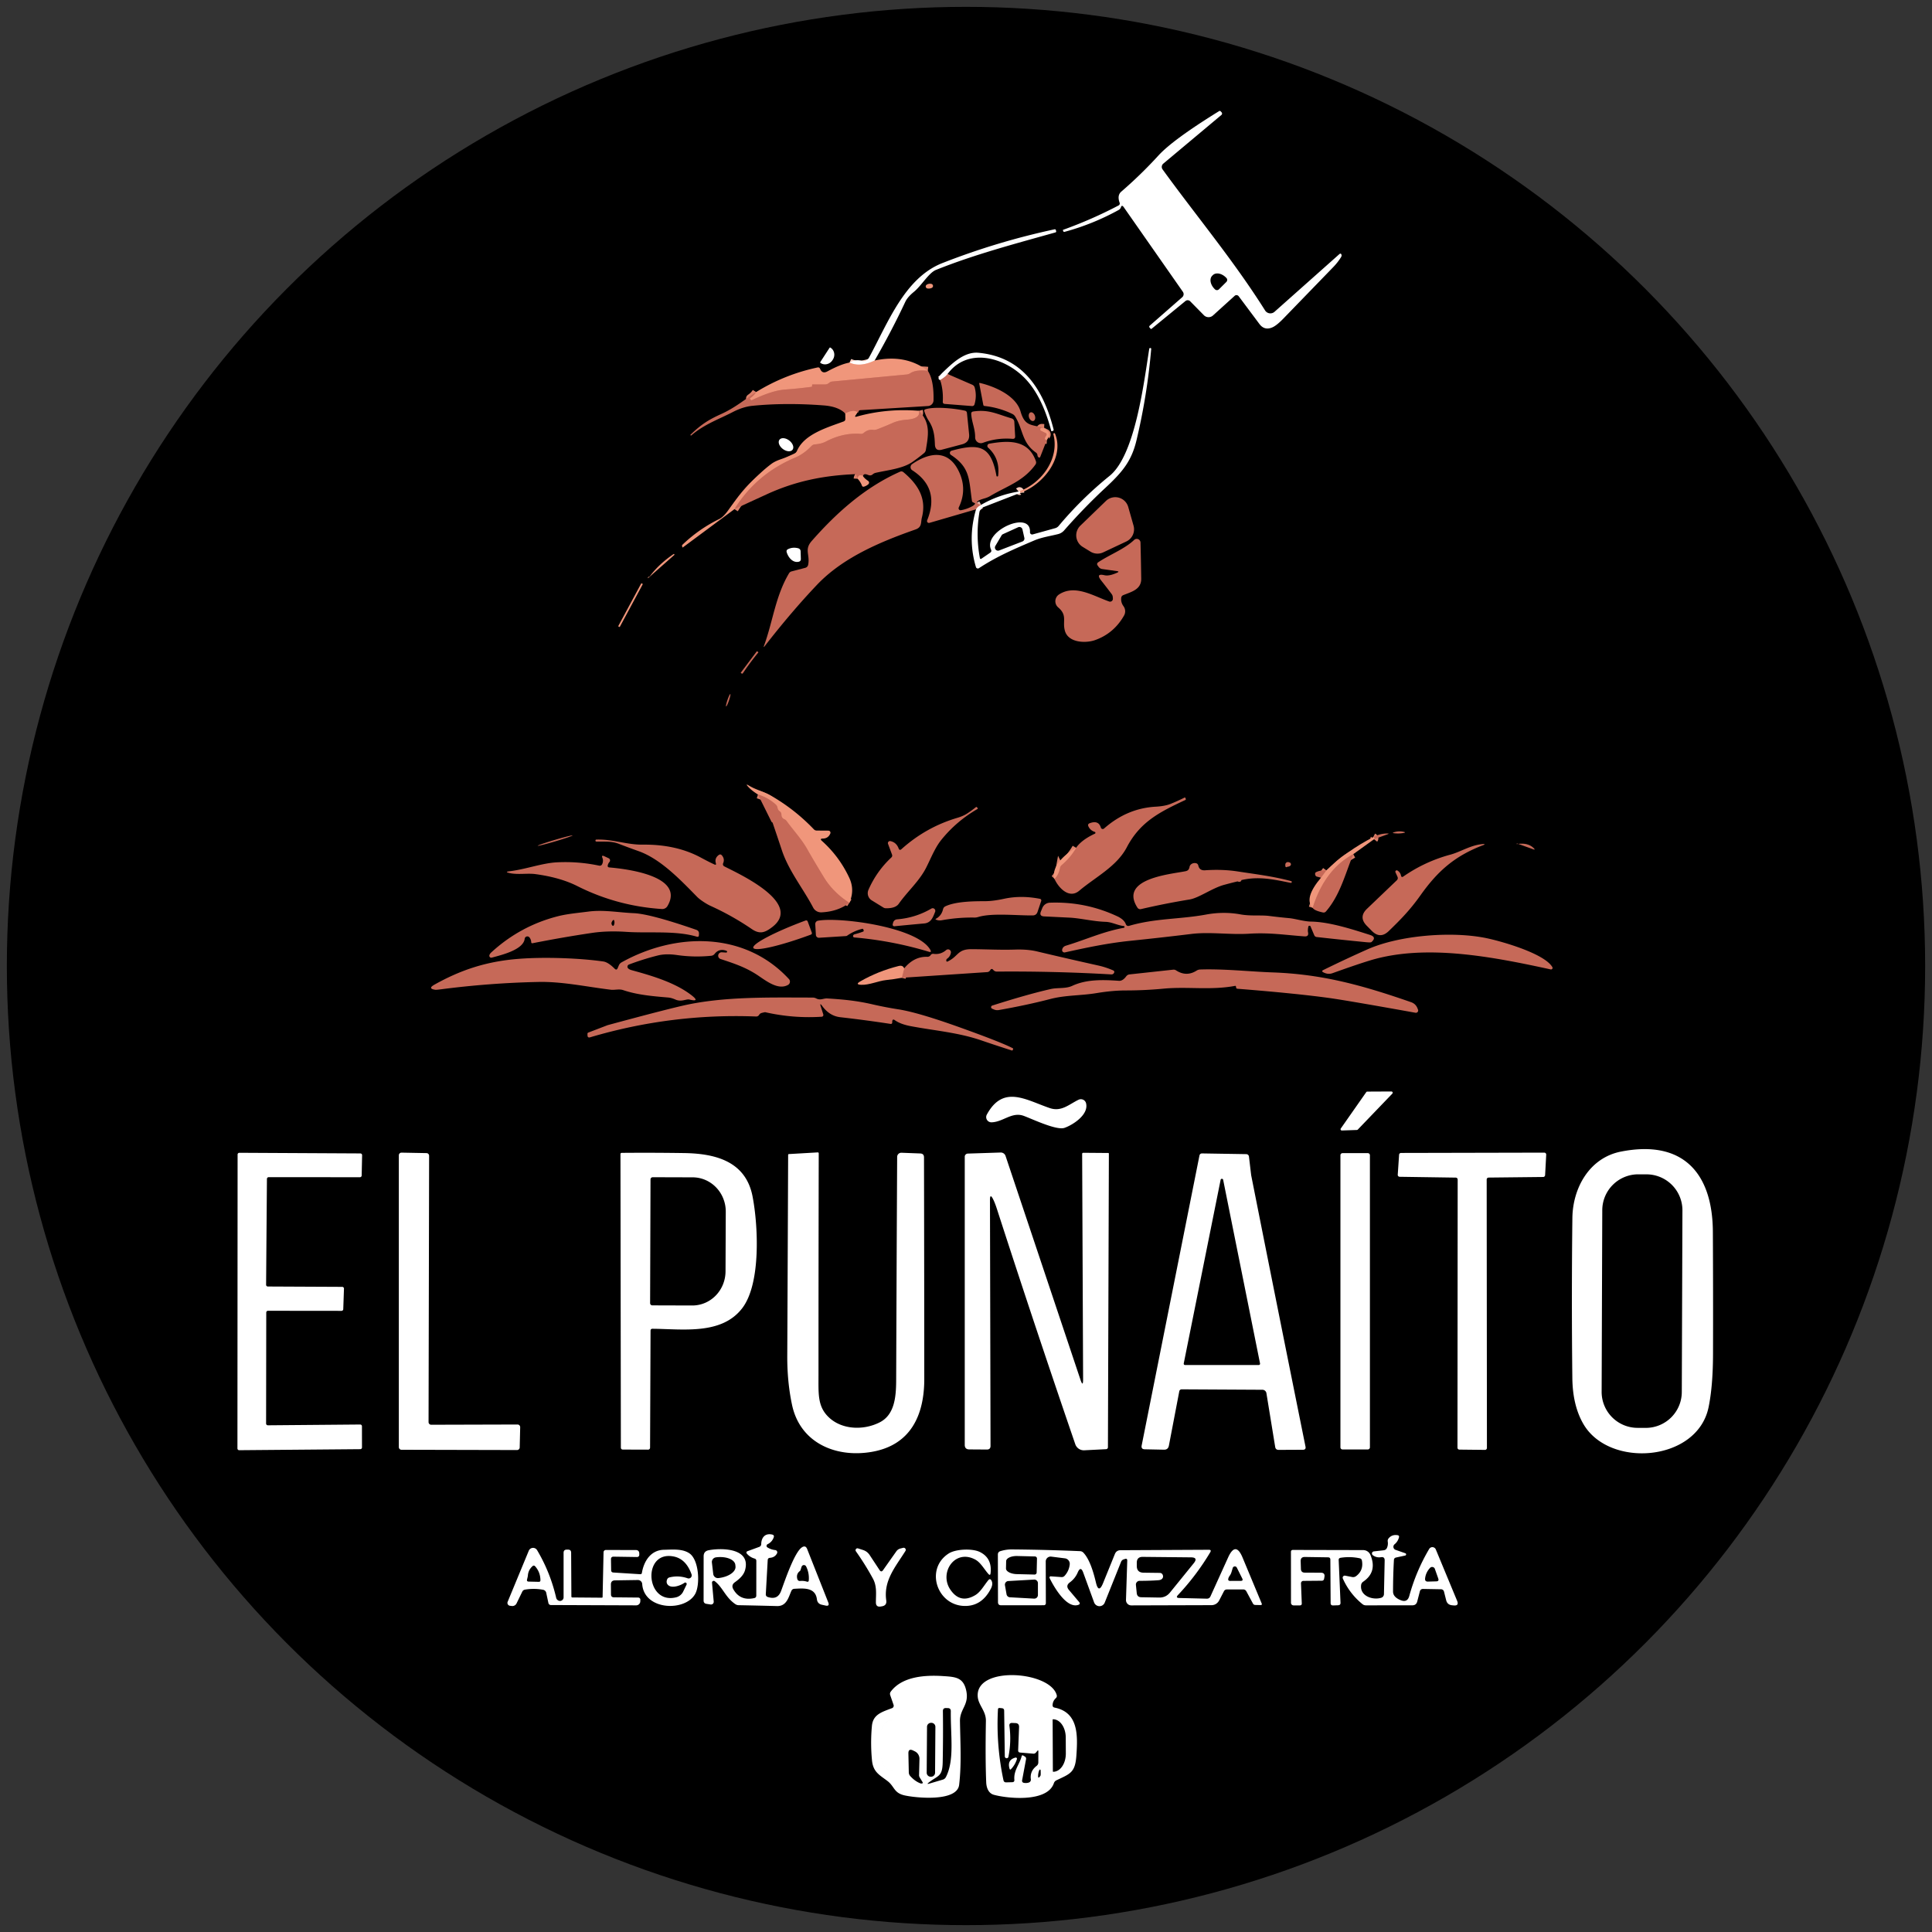 <svg xmlns="http://www.w3.org/2000/svg" viewBox="0 0 448 448"><rect x="0" y="0" width="448" height="448" fill="#333333" stroke="none"/><circle cx="224" cy="224" r="222.412" fill-rule="evenodd"/><g fill="none" stroke-width="1.833"><path stroke="#f8cbbd" vector-effect="non-scaling-stroke" d="M202.813 83.601q-3.364 1.622-5.82.477"/><path vector-effect="non-scaling-stroke" d="M215.141 85.975q-2.759-.302-4.051.559-.385.257-.843.302l-17.269 1.632q-.394.037-.697.293a1.43 1.43 0 0 1-1.017.385q-1.412 0-2.851 0-.101 0-.101.101 0 .128 0 .247 0 .183-.183.211-3.052.403-6.114.623-2.961.211-7.644 2.447a.247.238 61.4 0 1-.321-.101l-.119-.202q-.055-.101.037-.174.88-.587 1.375-1.393m23.501 4.712q-.88-.742-2.841.266m17.085-.623q.449 1.815-2.851 2.062-1.852.137-3.153.715-1.824.807-3.694 1.522-.431.165-.889.119-1.228-.137-2.163.669-.339.293-.788.257-4.079-.302-8.057 1.797-.99.522-2.566.651-.44.037-.752.367-1.787 1.852-3.767 2.686-9.01 3.776-14.106 11.962m29.78-7.702q-.238-.128-.513-.147-.275-.009-.449.183-.229.257-.247.614" stroke="#db806a"/><path stroke="#e3b4ac" vector-effect="non-scaling-stroke" d="M226.333 118.101q.238-.568 1.164-1.036"/><path stroke="#f8cbbd" vector-effect="non-scaling-stroke" d="M236.196 113.986q.367-.312.403.293"/><path stroke="#e3b4ac" vector-effect="non-scaling-stroke" d="M219.724 86.726q-.467.669-1.714 1.393"/><path vector-effect="non-scaling-stroke" d="M242.108 99.247l-.477-.028a.348.348 0 0 0-.174.669l1.054.513a.376.385 30.2 0 1 .147.568q-.715.999.092 1.045m-45.803 107.335q-3.786-2.438-5.912-5.94-2.438-4.006-3.868-6.535c-1.338-2.365-3.19-4.308-4.785-6.517a1.082 1.091 83.5 0 0-.477-.376q-.697-.284-.706-1.063-.009-.522-.431-.816-.385-.275-.477-.779-.073-.467-.422-.779-1.76-1.595-4.116-2.31m68.765 19.56q.962-.972 1.237-2.484a1.265 1.256 75.7 0 1 .44-.752q2.026-1.705 3.336-3.978m69.094-1.979q.22-.275-.192-.486m-4.629 3.95q-6.627 3.556-9.413 12.447m1.924-6.993l1.237-1.696m-98.451 24.913l.559-2.181" stroke="#db806a"/></g><path d="M282.877 25.716a.28.28 0 0 0-.183.048c-7.149 4.418-11.842 7.852-14.078 10.303a101.16 101.16 0 0 1-8.607 8.368c-.66.568-.794 1.411-.403 2.53a.51.51 0 0 1-.267.696c-4.039 2.127-8.317 4.006-12.832 5.637a.05.05 0 0 0-.036.073l.073.229a.238.247 75.2 0 0 .294.165 56.34 56.34 0 0 0 12.594-5.095.84.84 0 0 0 .265-.22c.116-.147.181-.245.193-.294.147-.526.379-.56.696-.102l13.702 19.607a.944.953 51.7 0 1-.156 1.266l-7.497 6.563c-.183.159-.194.329-.029.512l.202.22c.067.079.144.085.229.018l7.847-6.434a.816.816 0 0 1 1.099.055l3.181 3.235a1.522 1.522 0 0 0 2.098.064l5.041-4.565a.642.623 50.2 0 1 .926.093l4.812 6.443c.764 1.02 1.737 1.293 2.916.816.672-.269 1.529-.939 2.574-2.009l11.624-11.998a13.74 13.74 0 0 0 1.778-2.254c.134-.208.186-.388.156-.541-.086-.373-.271-.432-.559-.175l-14.988 13.328a1.448 1.448 0 0 1-2.189-.311c-7.314-11.613-15.904-21.851-23.769-32.704a.99.99 0 0 1 .166-1.339l13.473-11.284a.431.431 0 0 0 .038-.623l-.22-.229c-.052-.055-.108-.085-.166-.093zm-.514 37.695a2.53 1.778 45.2 0 1 1.908.933l.1.1a.66.66 0 0 1 0 .934l-1.713 1.706a.66.66 0 0 1-.936 0l-.109-.111a2.53 1.778 45.2 0 1-.514-3.043l.129-.127a2.53 1.778 45.2 0 1 1.135-.392zm-79.55 20.19q-3.364 1.622-5.82.477 1.448-.816 2.786-.403a1.448 1.448 0 0 0 1.696-.687c4.363-7.965 8.249-18.543 17.058-21.989q12.64-4.959 26.022-7.828a.238.247 77.4 0 1 .284.174l.064.266q.055.22-.165.284c-9.285 2.612-18.763 5.105-27.69 8.689-1.677.669-3.382 3.666-5.124 5.087q-1.485 1.21-2.007 2.337-3.181 6.783-7.104 13.593z" fill="#fff"/><path d="M214.866 66.03q.495-.33 1.1-.202a.495.495 0 0 1 .092.935q-.467.211-.999.128a.477.477 0 0 1-.192-.862z" fill="#f0967b"/><path d="M266.745 80.696a.229.229 0 0 0-.256.192c-1.247 7.892-3.272 24.675-9.193 29.46a85.43 85.43 0 0 0-11.807 11.604 1.59 1.59 0 0 1-.807.523l-5.215 1.448a.504.504 0 0 1-.632-.514c.284-5.289-10.999-.247-9.028 4.042.134.293.066.531-.202.714l-2.007 1.375c-.208.141-.336.086-.385-.165a30.39 30.39 0 0 1-.102-10.596 1.558 1.567 84.2 0 1 .981-1.199l8.507-3.301c-.024-.403-.16-.5-.405-.292-3.074.483-5.973 1.509-8.699 3.079-.617.312-1.005.658-1.164 1.037-1.332 4.528-1.341 8.991-.027 13.391a.458.467 65.3 0 0 .696.256c4.244-2.777 8.168-4.436 12.805-6.416 1.815-.77 3.684-1.007 5.544-1.484a2.73 2.73 0 0 0 1.404-.852 133.52 133.52 0 0 1 9.624-9.927c3.932-3.657 6.012-6.179 7.157-10.972 1.662-6.972 2.799-14.024 3.41-21.155.018-.147-.047-.229-.193-.247zm-30.454 41.508a.724.724 0 0 1 .802.564l.44 1.96a.724.724 0 0 1-.449.834l-5.39 2.08a.724.724 0 0 1-.888-1.044l1.448-2.456a.724.724 0 0 1 .329-.285l3.502-1.595a.724.724 0 0 1 .206-.059zm-43.936-41.546a.156.156 0 0 1 .22-.046l.046.037a1.916 2.035 33 0 1 .495 2.75l-.092.137a1.916 2.035 33 0 1-2.713.66l-.046-.028a.156.156 0 0 1-.046-.22zm27.369 6.068q-.467.669-1.714 1.393-.99-.247.697-1.852c2.154-2.062 4.94-4.766 8.176-4.464 10.321.962 15.078 8.552 17.424 17.754q.073.293-.211.376l-.229.064q-.073.018-.092-.055-2.2-8.359-6.352-12.457c-4.83-4.775-13.144-6.92-17.699-.761z" fill="#fff"/><path d="M215.141 85.975q-2.759-.302-4.051.559-.385.257-.843.302l-17.269 1.632q-.394.037-.697.293a1.43 1.43 0 0 1-1.017.385q-1.412 0-2.851 0-.101 0-.101.101 0 .128 0 .247 0 .183-.183.211-3.052.403-6.114.623-2.961.211-7.644 2.447a.247.238 61.4 0 1-.321-.101l-.119-.202q-.055-.101.037-.174.88-.587 1.375-1.393 6.609-4.07 14.216-5.692.44-.101.614.321.504 1.237 1.705.577 3.089-1.677 5.115-2.035 2.456 1.146 5.82-.477 7.186-1.54 12.328 2.374z" fill="#f0967b"/><path d="M215.141 85.975q1.439 2.191 1.329 6.865a1.357 1.357 0 0 1-1.274 1.311l-15.857.972q-.229.018-.257.257-.028.385-.238.238-.88-.742-2.841.266-1.586-1.622-5.041-1.879-8.863-.669-16.517.101-2.154.22-4.519 1.439c-3.208 1.659-6.654 2.851-9.615 5.408q-.092.082-.165-.009h-.009q-.073-.092.009-.165c2.392-2.301 4.061-3.41 7.076-4.766 3.245-1.476 5.325-3.281 8.121-5.105q-.495.807-1.375 1.393-.092.073-.037.174l.119.202a.247.238 61.4 0 0 .321.101q4.684-2.236 7.644-2.447 3.061-.22 6.114-.623.183-.028.183-.211 0-.119 0-.247 0-.101.101-.101 1.439 0 2.851 0c.44 0 .706-.128 1.017-.385q.302-.257.697-.293l17.269-1.632q.458-.046.843-.302 1.292-.862 4.051-.559zm4.583.751l5.738 2.493a.99.972 4.8 0 1 .559.651q.522 1.943-.046 3.896a.541.541 0 0 1-.568.394l-6.315-.495q-.504-.037-.477-.541.147-2.667-.605-5.005 1.247-.724 1.714-1.393zm22.384 12.521l-.477-.028a.348.348 0 0 0-.174.669l1.054.513a.376.385 30.2 0 1 .147.568q-.715.999.092 1.045l-1.503 3.85q-.183.458-.513.092-.147-.165-.165-.412-.037-.385-.357-.605c-3.272-2.282-2.951-5.316-4.794-8.332q-.247-.412-.678-.623-3.052-1.476-6.435-1.842-.247-.028-.293-.266l-.935-4.904q-.046-.211.174-.165c3.465.816 8.35 2.961 9.395 6.59 1.017 3.538 2.502 2.988 5.463 3.85zm-27.517-4.335c2.136-.706 6.948-.183 9.166.321q.422.101.467.541l.495 4.895q.192 1.879-1.641 2.365l-4.665 1.237q-1.549.412-1.622-1.192c-.073-1.879-.22-3.639-1.384-5.435q-.678-1.045-1.063-2.255-.119-.357.247-.477z" fill="#c66958"/><path d="M213.088 95.26q.449 1.815-2.851 2.062-1.852.137-3.153.715-1.824.807-3.694 1.522-.431.165-.889.119-1.228-.137-2.163.669-.339.293-.788.257-4.079-.302-8.057 1.797-.99.522-2.566.651-.44.037-.752.367-1.787 1.852-3.767 2.686-9.01 3.776-14.106 11.962l-11.952 8.863q-.064.055-.073.046l-.101-.284q-.083-.229.092-.394 3.804-3.639 8.524-5.949.981-.477 2.163-2.154c2.576-3.648 6.325-7.938 9.899-10.614 1.558-1.164 3.556-1.311 5.362-2.383a1.467 1.448 87.1 0 0 .605-.678c1.668-3.841 6.902-5.353 10.788-6.783q.422-.156.412-.605l-.018-1.247q1.962-1.008 2.841-.266l-.449.697q-.293.44.22.302 7.03-1.971 14.473-1.357z" fill="#f0967b"/><path d="M213.088 95.26c2.722 2.814 2.191 5.527 1.604 9.074a1.201 1.182 75.4 0 1-.422.733q-1.292 1.072-2.658 2.026c-2.246 1.586-5.83 1.925-8.524 2.539q-.422.092-.742.376-.431.367-.981.147-.504-.192-.651-.192-.568-.018-.632.403-.238-.128-.513-.147-.275-.009-.449.183-.229.257-.247.614l-.211-.651q-.147-.422-.596-.403c-7.122.312-13.611 1.604-20.266 4.656q-3.639 1.668-7.498 3.446 5.096-8.185 14.106-11.962 1.98-.834 3.767-2.686.312-.33.752-.367 1.577-.128 2.566-.651 3.978-2.099 8.057-1.797.449.037.788-.257.935-.807 2.163-.669.458.046.889-.119 1.87-.715 3.694-1.522 1.302-.577 3.153-.715 3.3-.247 2.851-2.062zm12.594.156c3.63-.532 5.472.605 8.9 1.604a.871.862 6.6 0 1 .623.779l.192 3.346q.046.669-.623.614-3.566-.293-6.865.926a1.329 1.329 0 0 1-1.787-1.256c.018-2.007-.788-3.501-.907-5.435q-.037-.504.467-.577zm13.97 2.186a1.045.706 70.5 0 1-1.014-.749 1.045.706 70.5 0 1 .317-1.221 1.045.706 70.5 0 1 1.014.749 1.045.706 70.5 0 1-.317 1.221z" fill="#c66958"/><path d="M242.108 99.247q.367.312.742.669.422.412.412.843-.009.614-.513 1.256-.807-.046-.092-1.045a.376.385 30.2 0 0-.147-.568l-1.054-.513a.348.348 0 0 1 .174-.669zm-5.509 15.032q-.037-.605-.403-.293c5.151-1.778 9.56-7.461 8.066-13.291q-.046-.174.128-.238h.009q.174-.055.247.11c2.301 5.683-2.951 11.952-8.048 13.712z" fill="#f0967b"/><path d="M183.778 104.283a1.907 1.228 37.4 0 1-2.261-.183 1.907 1.228 37.4 0 1-.769-2.134 1.907 1.228 37.4 0 1 2.261.183 1.907 1.228 37.4 0 1 .769 2.134z" fill="#fff"/><path d="M227.497 117.066q-.926.467-1.164 1.036l-10.807 3.144a.44.449 3.1 0 1-.532-.596q3.025-7.443-3.456-11.604a.862.862 0 0 1-.028-1.43c3.758-2.585 8.048-3.456 10.559 1.164q2.401 4.427.257 8.882a.458.458 0 0 0 .486.651q1.632-.284 3.08-1.182.486-.293-.028-.541-.156-.073-.302-.147-.147-.082-.174-.257c-.742-4.931-.321-7.709-4.876-10.697a.541.541 0 0 1 .156-.981c6.425-1.742 9.12-1.201 10.394 5.83q.028.165.202.147.165-.018.183-.147.495-4.006-2.319-6.535a.532.532 0 0 1 .266-.917c4.381-.761 9.047-1.027 10.816 4.061q.147.431-.119.797c-2.805 3.877-6.572 4.95-10.468 7.269q-.605.357-1.357.568-2.97.843-.77 1.485zm-40.092 13.877c.449-2.337-.953-3.465.797-5.472 5.995-6.829 12.576-12.567 20.495-16.086q.431-.192.797.11c3.327 2.786 5.435 6.059 4.271 10.541-.284 1.118.073 2.2-1.476 2.741-8.497 2.979-16.948 6.618-22.86 12.851q-5.885 6.196-12.062 14.143-.422.55-.183-.101c2.017-5.49 2.621-11.43 5.775-16.728q.202-.339.577-.44l3.199-.834a.907.907 0 0 0 .669-.724z" fill="#c66958"/><path d="M200.082 110.365q.403.614 1.21 1.137a.495.495 0 0 1 .073.779q-.44.394-1.008.559-.357.11-.495-.247-.321-.862-.99-1.577.018-.357.247-.614.174-.192.449-.183.275.018.513.147z" fill="#f0967b"/><path d="M261.173 125.563l-5.353 2.521a3.126 3.126 0 0 1-2.97-.174l-1.806-1.109a3.126 3.126 0 0 1-.532-4.904l5.93-5.729a3.126 3.126 0 0 1 5.179 1.393l1.228 4.317a3.126 3.126 0 0 1-1.677 3.685zm-2.191 6.865l-3.382-.477q-.532-.073-.852-.513l-.211-.293q-.33-.458.147-.779c2.649-1.769 6.05-3.025 8.314-5.17a.871.871 0 0 1 1.467.614q.11 4.244.165 8.369c.037 2.521-2.246 3.043-4.161 3.822q-.422.174-.477.632-.119 1.045.522 1.925a2.007 1.998 41.5 0 1 .137 2.172q-2.356 4.143-6.7 5.692c-2.181.779-6.242.66-7.021-2.163-.614-2.237.642-3.538-1.549-5.408a1.879 1.879 0 0 1 .192-3.006c3.694-2.392 7.864.302 11.613 1.632a.651.651 0 0 0 .871-.559q.018-.165-.037-.587-.037-.284-.211-.532-1.118-1.494-2.447-3.171-1.384-1.742.779-1.237 1.063.238 2.896-.587.642-.284-.055-.376z" fill="#c66958"/><path fill="#fff" d="M185.141 130.274c-1.375.247-2.383-1.072-2.722-2.236q-.137-.477.312-.697 1.109-.541 2.374-.202a.724.715 6.5 0 1 .541.669l.055 1.787q.018.577-.559.678z"/><path d="M150.741 133.555q2.108-2.805 5.454-5.078a.137.137 0 0 1 .165.211l-5.949 5.252q-.33.293-.128-.064.046-.101.183-.137.174-.046.275-.183zm-1.83 1.746c.098.053.135.175.082.273l-5.223 9.7a.2.2 0 0 1-.273.082c-.098-.053-.135-.175-.082-.273l5.223-9.7a.2.2 0 0 1 .273-.082z" fill="#f0967b"/><path d="M175.829 151.319q-1.888 2.291-3.538 4.748-.147.22-.339.092l-.183-.137q-.018 0-.009-.018l3.694-4.922q.073-.092.165-.018l.202.147a.073.073 0 0 1 .009.11zm-7.454 12.486a.183 1.512 18.8 0 1 .314-1.49.183 1.512 18.8 0 1 .661-1.372.183 1.512 18.8 0 1-.314 1.49.183 1.512 18.8 0 1-.661 1.372z" fill="#c66958"/><path d="M196.947 209.349q-3.786-2.438-5.912-5.94-2.438-4.006-3.868-6.535c-1.338-2.365-3.19-4.308-4.785-6.517a1.082 1.091 83.5 0 0-.477-.376q-.697-.284-.706-1.063-.009-.522-.431-.816-.385-.275-.477-.779-.073-.467-.422-.779-1.76-1.595-4.116-2.31-1.494-.935-2.255-1.787-.779-.852.211-.257c1.522.935 3.428 1.375 4.895 2.209q5.61 3.199 10.092 7.883.284.312.706.312l2.695.018a.486.477 11.9 0 1 .44.669q-.495 1.155-1.751 1.173-.779.009-.202.532 4.061 3.648 6.352 8.57 1.329 2.841.009 5.793z" fill="#f0967b"/><path d="M175.755 184.234q2.356.715 4.116 2.31.348.312.422.779.092.504.477.779.422.293.431.816.009.779.706 1.063a1.082 1.091 83.5 0 1 .477.376c1.595 2.209 3.446 4.152 4.785 6.517q1.43 2.53 3.868 6.535 2.126 3.501 5.912 5.94-2.64 2.035-6.48 2.209a2.053 2.053 0 0 1-1.907-1.1c-2.346-4.464-5.692-8.534-7.278-13.355q-1.045-3.153-2.117-6.288-.037-.092-.11-.128-.128-.055-.174-.156zm68.763 19.56q.962-.972 1.237-2.484a1.265 1.256 75.7 0 1 .44-.752q2.026-1.705 3.336-3.978 1.283-1.833 4.354-3.263a.22.22 0 0 0-.028-.412q-1.045-.339-1.476-1.292-.229-.513.293-.715 2.062-.788 2.594 1.008a.458.467 61 0 0 .752.211q5.316-4.693 11.98-5.06 2.117-.119 3.446-.651 1.641-.66 3.245-1.467.11-.046.156.055l.101.22q.101.202-.11.302c-5.811 2.731-10.422 4.986-13.547 10.953-2.346 4.473-7.259 6.893-11.027 10.073-2.392 2.026-4.895-.788-5.747-2.75zm-35.481-6.893q5.683-5.105 12.952-7.259 1.375-.412 2.264-.99 1.036-.678 2.017-1.467.174-.137.312.046l.128.192q.073.092-.028.156-4.895 2.823-8.387 7.149c-1.476 1.815-2.42 4.262-3.52 6.444-1.604 3.171-4.262 5.426-6.38 8.414q-.752 1.054-2.97 1.027a1.072 1.082 61 0 1-.559-.156l-2.722-1.677a1.943 1.952 27.7 0 1-.761-2.447q1.879-4.29 5.298-7.489.312-.293.156-.697l-.917-2.466a.486.477 85.2 0 1 .541-.642q1.384.275 1.916 1.696.211.568.66.165zm114.116-3.877q1.155-.403 2.328-.137.632.147-.009.266-1.155.211-2.301.046-.385-.046-.018-.174zm-4.528 1.577q.22-.275-.192-.486 1.494-.834 3.263-.843.577-.009.037.192zm-185.867-.875a.174 4.207 73.5 0 1-3.984 1.362.174 4.207 73.5 0 1-4.083 1.028.174 4.207 73.5 0 1 3.984-1.362.174 4.207 73.5 0 1 4.083-1.028z" fill="#c66958"/><path d="M318.433 194.115q.412.211.192.486l-4.821 3.465q-6.627 3.556-9.413 12.447-2.127-2.181 1.925-6.994l1.237-1.696q4.72-4.519 10.88-7.709z" fill="#f0967b"/><path d="M165.993 200.155q-.33-1.137.651-1.879.422-.321.761.083.706.834.275 1.824a.559.55 25.4 0 0 .257.706c3.089 1.604 18.479 8.497 11.091 14.116-1.632 1.237-2.823 1.714-4.711.422q-4.555-3.107-9.578-5.38c-.852-.385-2.383-1.366-3.061-2.053-3.749-3.813-8.387-8.753-13.538-10.605q-2.328-.825-4.629-1.714c-1.797-.697-3.346-.467-5.215-.532q-.22-.009-.22-.229v-.009q.009-.211.22-.22c3.886-.119 6.966 1.219 10.752 1.173q7.773-.083 13.492 3.016 1.934 1.045 3.116 1.577.495.229.339-.293zm189.489-3.235l-3.74-1.347q-.009-.009-.046.137 0 .009 0 .018-.009.009.009.009 2.557-.431 3.932.926.513.504-.156.257zm-30.065 6.324q5.032-3.492 10.944-5.078c2.383-.642 4.876-2.337 7.745-2.456a.093.093 0 0 1 .037.183c-6.783 2.539-10.752 6.086-14.739 11.687-2.447 3.446-4.574 5.61-7.369 8.314q-1.998 1.934-3.941-.046l-1.155-1.173q-1.98-2.007.055-3.951l6.884-6.581q.385-.367.174-.843l-.467-1.036a.321.321 0 0 1 .458-.403q.669.412.825 1.173.119.513.55.211z" fill="#c66958"/><path d="M249.532 196.58q-1.311 2.273-3.336 3.978a1.265 1.256 75.7 0 0-.44.752q-.275 1.512-1.237 2.484c-.852-3.107 2.832-5.976 5.014-7.214z" fill="#f0967b"/><path d="M313.804 198.065c-1.888 4.638-3.052 9.487-6.325 13.272q-.293.339-.724.247-2.007-.431-2.365-1.072 2.786-8.891 9.413-12.447zm-172.504 3.08c3.804.33 17.626 1.916 13.474 8.955a1.402 1.393 17.2 0 1-1.311.687q-10.403-.687-19.569-5.307-3.969-2.007-9.725-2.786c-1.861-.257-4.106.192-6.068-.257q-1.137-.266.018-.403c3.758-.44 7.571-1.897 10.999-2.072q4.931-.257 9.78.761.532.119.752-.376.321-.706.037-1.43-.275-.697.412-.385l1.045.486a.55.55 0 0 1 .174.871q-.284.312-.385.742-.11.467.367.513zm157.133-.11q-.449.229-.385-.596a.577.577 0 0 1 .614-.532q.202.009.431.11a.44.44 0 0 1 .101.733q-.229.192-.541.22-.119.009-.22.064zm-10.55 3.034q-.183.614-.926.312-1.54.376-3.061.788c-2.786.742-5.875 3.052-8.066 3.41q-5.71.935-11.247 2.227a.761.77 67 0 1-.825-.33c-4.354-6.755 7.681-7.754 11.127-8.451q.504-.101.706-.385.183-.257.238-.577.073-.467.477-.724.431-.275.962-.192.486.083.605.568.266 1.173 1.531 1.091 4.015-.275 7.525.257c4.61.706 8.369 1.146 12.457 2.255q.192.046.147.238v.009q-.046.192-.238.156c-3.941-.779-7.36-1.586-11.412-.651zm19.67-2.246l-1.237 1.696-.935-.238a.55.55 0 0 1-.357-.293q-.082-.202-.073-.412.027-.247.247-.348.981-.477 2.356-.403zm-90.578 11.256q1.338-.715 1.696-2.227.11-.486.559-.697c2.392-1.137 6.609-1.182 9.083-1.182q1.943 0 4.51-.559 3.941-.852 8.323.009a.385.385 0 0 1 .293.504l-.852 2.53q-.275.816-1.137.816c-3.694.037-9.349-.596-12.53.339q-.532.165-.917.156-3.813-.064-7.562.614-.825.156-1.457-.165a.082.073 42.1 0 1-.009-.137zm43.657 1.668c-1.567-.192-2.777-.944-4.299-.99-2.86-.092-5.775-.843-8.35-.972q-2.832-.137-5.866-.284-1.192-.055-.742-1.164l.321-.779a1.962 1.971 10 0 1 1.751-1.237q8.405-.312 15.921 3.291.302.156.742.477.669.495.944 1.192.22.568.816.394c6.059-1.769 11.714-1.485 17.791-2.603q4.07-.752 7.993-.037c2.401.431 4.693.11 6.7.367q2.291.293 4.592.504c1.375.119 3.373.77 5.087.797 4.253.073 9.432 1.751 13.639 3.089q1.641.522.348 1.659-.156.137-1.265.028-5.729-.559-11.457-1.201a.687.669 81.4 0 1-.541-.412l-.862-2.044a.247.247 0 0 0-.229-.156q-.247 0-.293.238-.156.834-.064 1.256.238 1.054-.834.972c-4.418-.321-8.158-.917-12.768-.623-4.555.284-9.074-.467-13.419.055q-7.049.862-14.116 1.586c-5.353.55-10.138 1.567-15.234 2.695a.532.541 89.3 0 1-.642-.623q.137-.715.907-.944c4.629-1.402 8.534-3.245 13.401-4.134q.165-.028.156-.247 0-.128-.128-.147zm-43.795-3.299c-.486 1.192-.889 2.53-2.521 2.686q-2.786.247-6.929.651a.367.367 0 0 1-.385-.449l.092-.367a1.045 1.036 4.2 0 1 .926-.788q4.281-.348 7.947-2.493a.614.605 86 0 1 .871.761zm-94.052 5.939a.623.623 0 0 0-1.118.302c-.312 2.585-5.49 3.786-7.635 4.372a.449.449 0 0 1-.559-.504q.055-.357.495-.752 6.709-6.141 15.454-8.359c2.191-.55 4.629-.752 7.003-1.063 3.566-.467 6.92.211 10.523.367q3.822.156 14.51 3.859.678.238.623.944l-.018.33q-.037.449-.467.321c-4.977-1.476-11.127-.77-16.343-1.118q-4.418-.293-8.02.247-6.673.99-13.776 2.392a.238.238 0 0 1-.275-.229q-.018-.605-.394-1.109z" fill="#c66958"/><path d="M142.464 213.629q.073.431-.083.834-.174.44-.458.064-.321-.422.092-.999.348-.477.449.101z"/><path d="M189.193 216.801l-.147-2.475a.788.779 82.8 0 1 .632-.825c4.931-.917 23.126 1.439 26.059 6.774q.348.632-.339.422-8.479-2.557-17.296-3.318a.321.321 0 0 1-.293-.367q.037-.293.458-.394.889-.22 1.87-.596.211-.083.128-.293l-.083-.229q-.064-.165-.229-.119-1.897.458-3.501 1.577a.495.559 28.7 0 1-.275.101l-6.251.394a.697.697 0 0 1-.733-.651zm-.945-.541a.367.367 0 0 1-.22.467l-.083.028a1.742 13.492 69.7 0 1-13.254 3.052l-.009-.018a1.742 13.492 69.7 0 1 12.053-6.315l.083-.028a.367.367 0 0 1 .467.211zm129.616 6.398q-3.016.907-8.873 3.006-1.063.376-2.154-.211-.495-.266.009-.513 5.115-2.521 10.275-4.812c7.461-3.3 19.725-4.253 27.7-2.557 3.456.733 13.318 3.529 15.151 6.7a.357.357 0 0 1-.385.522c-13.602-2.97-28.992-5.94-41.723-2.136zm-149.387-2.173q-1.705-.632-2.759.697-.321.403-.825.449-4.006.394-7.919-.174-2.548-.367-4.427.101-3.346.834-6.7 2.099a.541.541 0 0 0-.238.834q.247.312.898.486c4.62 1.274 10 2.832 13.831 5.793q2.126 1.641-.477 1.008c-.724-.174-1.852.614-3.226.009q-.935-.412-1.677-.477c-3.456-.293-7.159-.596-10.44-1.714-.935-.321-1.98.009-2.851-.092-5.646-.678-11.292-1.925-16.82-1.806q-11.338.238-22.585 1.705-1.091.137-1.302.11-1.879-.257-.229-1.182c6.068-3.401 12.072-5.426 19.624-5.995 6.169-.477 14.281-.137 19.533.614q1.137.165 2.631 1.668.467.467.715-.137l.266-.623q.202-.467.651-.715c12.567-6.984 28.543-7.214 38.79 3.886a.88.871 54 0 1-.211 1.357c-2.493 1.393-5.518-1.32-7.562-2.585-2.631-1.641-5.188-2.466-8.094-3.428a.797.797 0 0 1 .312-1.549l1.008.064a.211.211 0 0 0 .083-.403zm40.624 6.251l.559-2.181q2.301-2.786 5.353-2.686.504.009.77-.376.247-.367.687-.312 1.632.229 2.924-.871a.669.669 0 0 1 1.1.623q-.156.862-.852 1.357-.22.156-.22.412 0 .174.119.266.055.046.119.018c2.649-1.201 2.264-2.915 5.665-2.887 3.621.018 6.544.202 10.083.092q2.869-.092 5.041.422 7.094 1.687 14.216 3.272 1.769.394 3.428 1.118.467.202.202.642-.073.137-.238.229-.156.083-.403.073-13.226-.761-26.471-.651-.532 0-.871-.403-.385-.449-.715.101a.843.852 13.6 0 1-.678.422z" fill="#c66958"/><path d="M209.66 224.555l-.559 2.182q-1.815.339-3.611.522c-1.87.202-3.96 1.201-5.848 1.1q-1.393-.073-.192-.77 4.088-2.365 8.909-3.584 1.008-.257 1.302.55z" fill="#f0967b"/><path d="M286.425 228.606c-5.71 1.063-11.027.128-16.554.642q-4.409.422-8.836.422-3.052 0-6.755.614c-3.657.605-7.186.449-10.715 1.366q-5.417 1.412-11.962 2.566a1.952 1.98 52.3 0 1-1.127-.137l-.422-.183a.385.385 0 0 1 .037-.724q8.286-2.64 13.566-3.831c1.613-.367 3.446-.028 4.986-.742 3.346-1.558 7.223-1.412 10.825-1.164q.871.064 1.687-1.045a1.1 1.1 0 0 1 .761-.44l10.128-1.1a.999 1.017 58.5 0 1 .642.147q2.411 1.577 4.785.073.376-.238.825-.257c5.6-.183 11.65.495 16.71.669 11.283.403 20.339 2.777 32.209 6.911q1.1.385 1.503 1.485l.101.257a.532.532 0 0 1-.596.706q-16.013-2.878-20.174-3.446-7.709-1.054-21.082-2.117-.321-.018-.339-.339-.009-.156-.064-.266-.046-.083-.137-.064zm-96.087 4.812l.568 1.815a.412.403 79.8 0 1-.367.532q-6.636.422-13.107-1.054a.037.88 75.5 0 0-.807.174q-.385.092-.605.458a.752.752 0 0 1-.678.367q-19.661-.761-38.488 4.821-.614.183-.623-.467l-.009-.348a.302.293 79.3 0 1 .183-.275l4.491-1.723q12.796-3.465 17.534-4.546c9.423-2.145 20-1.861 30-1.852q.458 0 .862.211c.935.495 1.65-.055 2.521-.009 3.556.22 6.691.495 10.403 1.347q3.043.706 6.123 1.182 4.565.715 14.226 4.18 9.514 3.41 12.255 4.821a.22.22 0 0 1 .083.312l-.165.247q0 .009-.009.009-3.602-1.146-7.186-2.374c-5.362-1.842-10.871-2.255-16.416-3.309q-2.328-.449-3.63-1.375-.522-.376-.596.257-.018.147-.009.302a.312.312 0 0 1-.357.312q-5.839-.898-11.687-1.558-2.502-.284-4.198-2.612-.642-.871-.312.156z" fill="#c66958"/><path d="M274.491 316.16l8.552-42.585a.302.302 0 0 1 .587 0l8.552 42.585a.302.302 0 0 1-.293.367h-17.104a.302.302 0 0 1-.293-.367zm-123.649-42.668a.513.513 0 0 1 .522-.513l9.267.027a7.69 7.938.2 0 1 7.663 7.965l-.055 13.841a7.69 7.938.2 0 1-7.718 7.91l-9.267-.027a.513.513 0 0 1-.504-.513zm229.087-1.185l1.87.006a8.34 8.34 0 0 1 8.33 8.388l-.147 42.072a8.34 8.34 0 0 1-8.388 8.33l-1.87-.006a8.34 8.34 0 0 1-8.33-8.388l.147-42.072a8.34 8.34 0 0 1 8.388-8.33zm-106.474 50.324l-2.411 12.603q-.183.944-1.137.926l-4.455-.092q-.889-.018-.715-.898l13.391-67.196q.11-.522.632-.513l10.238.165a.632.632 0 0 1 .614.55l.513 4.326q5.564 28.075 12.603 62.961.137.706-.587.715l-5.637.027q-.697 0-.807-.678l-2.035-12.475a.944.944 0 0 0-.917-.788l-18.735-.101a.568.568 0 0 0-.559.467zm50.66-50.23l.312-4.629a.449.449 0 0 1 .449-.422l33.217-.073a.449.449 0 0 1 .449.477l-.257 4.748a.449.449 0 0 1-.449.422l-12.649.137a.449.449 0 0 0-.449.458l.055 62.237a.449.449 0 0 1-.458.449l-5.93-.064a.449.449 0 0 1-.44-.449l.046-62.173a.449.449 0 0 0-.44-.449l-13.007-.192a.449.449 0 0 1-.449-.477zm-12.805-5.005h5.866c.269 0 .486.217.486.486v67.736c0 .269-.217.486-.486.486h-5.866c-.269 0-.486-.217-.486-.486v-67.736c0-.269.217-.486.486-.486zm-60.156 52.402l-.22-52.209q0-.275.275-.275l5.775.046a.147.147 0 0 1 .147.147l-.22 68.094a.44.44 0 0 1-.422.44l-5.06.257a2.099 2.09 79 0 1-2.09-1.412q-9.404-27.425-18.149-54.483-.449-1.402-.88-2.273-.761-1.549-.752.174l.128 56.985q0 .834-.834.834l-4.088-.027q-1.054-.009-1.054-1.054v-66.82a.724.733 88.9 0 1 .706-.724l7.617-.247a1.155 1.164 79.8 0 1 1.137.788l17.36 51.861q.632 1.888.623-.101zm-59.249 8.57c3.025 3.181 8.24 3.41 12.09 1.448 3.419-1.742 3.804-5.82 3.813-9.798q.092-25.857.229-51.76a.962.962 0 0 1 .999-.953l4.354.165q.871.037.871.907.055 25.876.064 51.412c0 8.405-3.171 15.325-12.182 16.875-8.295 1.43-16.618-2.044-18.488-10.926q-1.137-5.353-1.1-11.448.11-23.355.202-46.471 0-.202.192-.211l6.645-.385q.257-.009.257.238-.055 25.72-.055 51.494c0 4.143-.211 6.984 2.108 9.413zm-41.054-19.789l-.11 27.113a.458.458 0 0 1-.458.458l-5.82-.018q-.495 0-.495-.504l-.092-68.021a.275.275 0 0 1 .275-.275q7.186-.064 14.491.046c7.269.11 14.271 1.907 15.857 10.018 1.311 6.728 1.989 20.257-2.392 25.958-4.785 6.242-13.749 4.821-20.798 4.766q-.458 0-.458.458zm-30.229 22.374l-.11 4.684a.614.614 0 0 1-.614.605l-26.801-.064a.614.614 0 0 1-.614-.614v-67.672a.614.614 0 0 1 .623-.614l5.793.11a.614.614 0 0 1 .605.614l-.128 61.76a.614.614 0 0 0 .614.614l20.009-.055a.614.614 0 0 1 .623.632zm-58.516-.449l21.421-.183a.403.403 0 0 1 .403.403l.009 4.913a.403.403 0 0 1-.403.403l-28.075.238a.403.403 0 0 1-.403-.403l.037-68.158a.403.403 0 0 1 .403-.403l28.066.147a.403.403 0 0 1 .403.412l-.101 4.711a.403.403 0 0 1-.403.394l-21.164-.009a.403.403 0 0 0-.403.403l-.192 24.546a.403.403 0 0 0 .403.403l17.26.082a.403.403 0 0 1 .394.412l-.165 4.766a.403.403 0 0 1-.403.385l-17.049-.018a.403.403 0 0 0-.403.403l-.037 25.747a.403.403 0 0 0 .403.403zm313.76-63.465c14.427-2.851 21.256 5.032 21.32 18.607q.073 14.088.037 28.185-.009 7.553-1.036 12.502c-2.612 12.603-22.942 14.198-28.983 3.941q-2.53-4.299-2.603-10.715-.211-18.561.009-37.122c.082-6.975 3.951-13.96 11.256-15.399zm-132.439-10.092c2.695.917 4.464-.871 6.673-1.934a1.237 1.237 0 0 1 1.742.816c.66 2.667-3.098 5.041-4.995 5.701-2.017.706-8.442-2.53-9.826-2.896-2.576-.669-4.546 1.549-7.094 1.613a1.21 1.21 0 0 1-1.1-1.787c3.804-7.012 9.083-3.382 14.601-1.512zm79.432-3.355l-8.02 8.35a.293.293 0 0 1-.202.082l-3.483.119a.293.293 0 0 1-.247-.458l5.903-8.433a.293.293 0 0 1 .247-.128l5.582-.028a.293.293 0 0 1 .22.495zm-89.037 113.026l5.967-.339a.843.843 0 0 1 .889.834v2.741a.843.843 0 0 1-.889.843l-5.61-.312a.843.843 0 0 1-.779-.697l-.367-2.081a.843.843 0 0 1 .788-.99zm51.724-2.017l.302-1.008a.513.513 0 0 1 .953-.082l1.256 2.511q.275.559-.348.559l-2.42.009q-.632.009-.449-.596.092-.321.293-.587.275-.367.412-.807zm47.177-.797l.788 2.236q.22.632-.449.651l-1.916.055q-.779.027-.687-.742.156-1.375 1.137-2.429a.669.669 0 0 1 1.127.229zm-147.105.293l.257-.788a.568.568 0 0 1 1.054-.073q.752 1.512.614 3.226-.037.422-.44.293-.761-.229-1.531-.156-.559.055-.697-.495-.284-1.137.605-1.806a.403.44 77 0 0 .137-.202zm-63.208 1.219q.092-1.237 1.036-2.117.357-.339.678.037 1.173 1.357 1.192 3.171.009.403-.385.394l-2.328-.055q-.513-.009-.385-.504l.119-.495q.055-.211.073-.431zm146.481-.587l-3.712-.046q-1.577-.018-1.577-1.595v-.697q0-1.393 1.393-1.375l11.173.11q1.732.018.642 1.366l-5.5 6.783q-.962 1.192-2.493 1.173l-4.18-.073q-.953-.018-1.045-.962l-.192-1.897a.862.862 0 0 1 .852-.944q2.456 0 4.372-.147.587-.046.852-.339.312-.339.183-.779-.165-.577-.77-.577zm-103.814-2.411a1.082 1.082 0 0 1 .953-1.192l.101-.018a2.236 4.152 83.4 0 1 4.381 1.751l.037.357a2.236 4.152 83.4 0 1-3.868 2.704l-.101.009a1.082 1.082 0 0 1-1.192-.953zm75.308 2.319a.486.486 0 0 1-.504.477l-4.106-.101a2.539 1.256 1.4 0 1-2.502-1.32l.037-1.677a2.539 1.256 1.4 0 1 2.576-1.201l4.097.101a.486.486 0 0 1 .477.504zm-85.702 1.641q-.293.797.275 1.302c.917.807 2.933.046 3.749-.55a.339.33 85.3 0 1 .495.422l-.788 1.622a2.484 2.493 6.3 0 1-1.641 1.32c-7.159 1.769-7.901-11.036-.467-9.45q2.805.605 4.051 4.116a.715.715 0 0 1-.917.917q-2.09-.724-4.198-.202-.412.11-.559.504zm75.069 2.136q-2.007 3.868-5.72 3.978c-6.691.202-9.698-8.552-4.033-12.172 1.622-1.036 5.463-1.201 7.214-.339q2.878 1.421 2.484 4.913-.073.678-.522.165c-1.008-1.146-1.778-2.649-3.043-3.327-4.73-2.521-8.378 3.016-5.811 6.902q2.282 3.456 5.82 1.357c1.256-.742 2.062-2.31 3.043-3.483q.394-.467.697.055.467.807-.128 1.952zm43.694 2.136l6.398.156q.596.009.843-.532l4.097-9.028q1.742-3.841 3.355.046l4.418 10.605q.165.403-.266.394l-1.219-.027q-.357-.009-.532-.321l-1.54-2.86a.807.816 75.9 0 0-.715-.422l-3.786.009q-.477 0-.697.431l-1.1 2.127a1.998 1.998 0 0 1-1.778 1.082l-18.598.055a1.228 1.228 0 0 1-1.228-1.265l.293-9.102q.018-.587-.541-.394l-.312.101a.935.962 2.2 0 0-.577.55l-3.795 9.468a1.32 1.311 45.8 0 1-2.456-.037l-2.53-6.939q-.587-1.604-1.265-.037-.587 1.393-1.833 2.319-1.045.77-.211 1.76l2.337 2.768q.422.495-.192.697c-2.75.889-5.692-4.29-6.636-6.242a.266.275 79.5 0 1 .266-.385l2.484.174q.449.027.742-.302 1.017-1.127 1.182-2.64a1.274 1.283 6.5 0 0-1.109-1.402l-3.181-.403a1.137 1.137 0 0 0-1.274 1.127l.028 9.698a.449.449 0 0 1-.44.449l-9.945.009q-.715 0-.715-.724l-.028-11.036q0-.605.577-.788 1.329-.412 2.64-.403 7.919.064 15.83.403.467.018.788.357c1.549 1.622 2.429 4.931 2.915 6.957q.623 2.594 1.632.128l2.75-6.774q.357-.88 1.32-.889l20.449-.101q.697-.009.339.587-3.199 5.362-7.47 9.899-.632.669.284.697zm-68.671-6.471l3.061-4.336q.357-.513.962-.669l.623-.156a.486.486 0 0 1 .532.733c-2.392 3.795-5.096 6.865-4.445 11.467q.165 1.155-.981 1.357l-.275.046q-1.146.202-1.146-.962c0-1.943.284-3.731-.706-5.536q-1.732-3.19-3.932-6.306a.44.44 0 0 1 .495-.669l1.146.367q.981.312 1.549 1.173l2.291 3.474q.403.623.825.018zm-55.931.642c.467-2.722 2.062-5.307 5.151-5.353 1.962-.037 4.226-.284 5.866.825 2.227 1.512 2.521 7.214 1.366 9.368-2.264 4.216-11.888 3.914-12.31-2.255a.99.999 87.5 0 0-1.017-.926l-5.289.082q-.962.009-.953.981l.018 2.273q.009.669.669.678l5.655.055a.486.486 0 0 1 .486.504l-.009.376a.953.953 0 0 1-.953.926l-19.789-.073a.596.577 83.8 0 1-.568-.467l-.504-2.365a.898.907 89.6 0 0-.724-.706q-2.108-.394-4.235-.027a.816.816 0 0 0-.587.44l-1.338 2.75a1.072 1.072 0 0 1-1.118.596l-.422-.055a.669.669 0 0 1-.522-.917l4.895-11.833a1.082 1.082 0 0 1 1.934-.137q3.052 5.142 4.418 11.027.11.467.55.669.412.183.779-.055.394-.247.394-.715v-10.321q0-.733.742-.733h.312q.687.009.697.697l.055 10.156q0 .238.238.238l6.81.055q.192 0 .192-.192l.22-10.348a.532.532 0 0 1 .532-.522l6.911.009q.834 0 .843.834v.284a.504.495 0 0 1-.513.504l-5.435-.082q-.623-.009-.614.614l.037 2.521q.009.513.522.541l6.215.394q.339.018.394-.312zm174.382-2.979q-.202 3.657-.202 7.314 0 1.292 1.787 2.007 1.54.614 1.98-.99 1.577-5.756 4.61-10.889a.862.862 0 0 1 1.54.11l4.94 11.907q.495 1.201-.797 1.072l-.385-.037q-1.091-.11-1.357-1.173l-.504-2.007a.715.706 83 0 0-.669-.532l-4.161-.073q-.614-.018-.77.577l-.605 2.337q-.229.88-1.137.88l-10.779.009a1.265 1.228 63.9 0 1-.788-.284q-2.988-2.429-4.546-5.93a.486.486 0 0 1 .532-.669l1.613.312q.513.101.935-.211 1.76-1.329 1.347-3.593-.082-.449-.522-.541-2.209-.467-4.427-.11-.467.073-.44.541l.422 9.863q.027.587-.559.605l-1.164.037q-.559.018-.568-.541l-.064-10.092q-.009-.513-.522-.522l-5.38-.082q-1.017-.018-.981.999l.055 1.76q.027.871.898.871l3.721.018q1.017 0 .834.999l-.082.449a.495.504 5.1 0 1-.486.412l-4.326.037a.559.55 88.6 0 0-.541.577l.183 4.638q.018.467-.449.467h-1.457a.596.596 0 0 1-.596-.596l-.009-11.797q0-.467.467-.467l16.279.037a1.815 1.824 78.6 0 1 1.677 1.109q1.659 3.951-1.677 6.224a1.072 1.1 75.7 0 0-.477.779c-.312 2.53 2.658 3.547 4.647 2.951a.907.898 82.7 0 0 .651-.843l.165-7.819q.018-.898-.862-.752-1.054.165-1.888-.467a.495.486 60.4 0 1 .238-.88l2.273-.257q.55-.064.77-.559.302-.678.183-1.476-.064-.412.211-.742.779-.926 2.062-.724.449.073.33.513-.275.99-1.017 1.595a.752.752 0 0 0 .229 1.292l2.255.788a.275.275 0 0 1-.027.532l-2.117.458q-.467.101-.495.577zm-145.262-2.915q.825.504 1.806.614a.522.522 0 0 1 .403.77q-.495.935-1.641 1.027-.486.037-.513.532l-.44 7.855q-.037.541.486.706c1.531.477 2.521.055 3.08-1.467.788-2.127 3.043-8.891 4.803-10.055q.843-.559 1.219.385l4.885 12.356q.385.972-.632.752l-.834-.183q-1.017-.22-1.155-1.256c-.348-2.832-3.107-2.557-5.215-2.447q-.495.018-.706.477c-.66 1.467-1.091 3.584-3.327 3.529q-4.436-.119-8.9-.202a1.421 1.421 0 0 1-.77-.247c-2.31-1.577-2.887-3.859-4.766-5.316a.403.394 16.3 0 0-.642.348l.394 4.381a.623.623 0 0 1-.715.669l-.962-.147q-.669-.101-.669-.77l.009-10.257q0-1.173 1.155-1.402c2.86-.559 9.817-.587 8.469 4.537-.33 1.265-1.357 2.145-2.374 2.878q-.926.66-.357 1.65 1.577 2.741 4.821 2.035.495-.101.495-.605l.009-8.02q0-.44-.422-.55-1.082-.312-1.797-1.173a.33.33 0 0 1 .137-.522l2.777-1.017a.678.687 80 0 0 .44-.623c.028-1.512.862-2.612 2.548-2.227q.532.128.348.651-.376 1.072-1.421 1.586a.431.422 47.6 0 0-.028.752zm63.337 51.66q.064 1.127-.037 1.274-.596.917-.541-.073.037-.669.293-1.256a.147.147 0 0 1 .284.055zm-5.82-2.933a.275.275 0 0 1 .33.339q-.394 1.311-1.357 2.328-.247.266-.357-.092-.605-2.044 1.384-2.576zm-22.227 4.583l.678 1.118q.147.247-.137.302-.22.037-.403-.037-1.228-.477-2.301-1.659-.348-.376-.357-.88l-.092-4.372q-.028-1.237 1.091-.697l.394.192a1.907 1.916 13.4 0 1 1.082 1.769l-.092 3.74a.926.953 29.4 0 0 .137.522zm2.647-12.64h.073a.93.93 0 0 1 .928.941l-.074 10.632a.93.93 0 0 1-.941.928h-.073a.93.93 0 0 1-.928-.941l.074-10.632a.93.93 0 0 1 .941-.928zm-8.55 11.128a.082.082 0 0 1-.083.092h0a3.712 2.997 89.3 0 1-3.043-3.676l-.055-4.546a3.712 2.997 89.3 0 1 2.951-3.749h0a.082.082 0 0 1 .083.082zm36.737-11.861a.092.092 0 0 1 .092-.092h.009a4.235 2.924 89.7 0 1 2.942 4.216l.018 3.703a4.235 2.924 89.7 0 1-2.906 4.253h-.009a.092.092 0 0 1-.092-.092zm-7.525 7.626l3.034.257a.724.733 22.6 0 0 .632-.266l.275-.339q.275-.348.275.092l-.009 2.557a.99.981 71.8 0 1-.394.788q-1.595 1.228-1.338 3.116a.687.687 0 0 1-.458.742q-.587.202-1.219.064a.467.477 11.6 0 1-.357-.55l.926-4.95a.55.559 20.1 0 0-.257-.568l-.385-.238q-.302-.183-.385.156c-.504 1.943-1.879 3.263-1.687 5.472q.037.522-.477.541l-1.402.037q-.541.018-.651-.504-1.732-8.149-1.274-16.453a.312.312 0 0 1 .339-.293l.577.055q.513.055.522.577l.147 10.605a.431.422 50.4 0 0 .843.082q.706-3.575.229-7.14-.092-.733.642-.706l.733.027q.898.037.862.935l-.211 5.371q-.028.486.467.532zm-21.183 6.939c2.154-1.677 3.153-1.283 3.217-4.711q.119-6.059.046-11.842-.009-.724.706-.706l.44.009q.697.018.687.715c-.064 5.71.889 11.347-1.137 15.28a1.164 1.146 4.4 0 1-.697.587l-3.135.926q-.752.22-.128-.257zm29.175-17.36c5.6 1.109 5.353 6.599 5.041 11.118-.275 3.996-1.457 4.216-4.629 5.738a1.137 1.109 87.3 0 0-.587.66c-1.503 4.51-10.724 3.575-13.905 2.704-1.237-.33-1.732-1.595-1.787-2.869q-.229-5.408-.073-14.253c.037-2.365-1.751-3.63-1.897-5.665-.522-7.177 16.755-5.94 18.314-.357q.128.44-.211.742-.687.632-.742 1.558-.037.522.477.623zm-37.351-.632l-.77-2.236q-.165-.467.128-.852c2.686-3.584 8.121-3.85 12.099-3.593 2.841.183 4.684.275 5.371 3.263.788 3.419-1.467 4.29-1.43 7.159.073 4.94.385 9.863-.192 14.794-.477 4.042-10.229 3.025-12.741 2.429-2.429-.577-2.246-2.072-3.886-3.318-1.861-1.421-3.318-2.062-3.584-4.794q-.385-3.987-.018-7.965c.247-2.658 2.246-3.217 4.675-4.134a.596.596 0 0 0 .348-.752zm.147 15.289l-.147-11.797a.082.082 0 0 0-.083-.082h0a3.712 2.997 89.3 0 0-2.951 3.749l.055 4.546a3.712 2.997 89.3 0 0 3.043 3.676h0a.082.082 0 0 0 .083-.092z" fill="#fff" fill-rule="evenodd"/></svg>